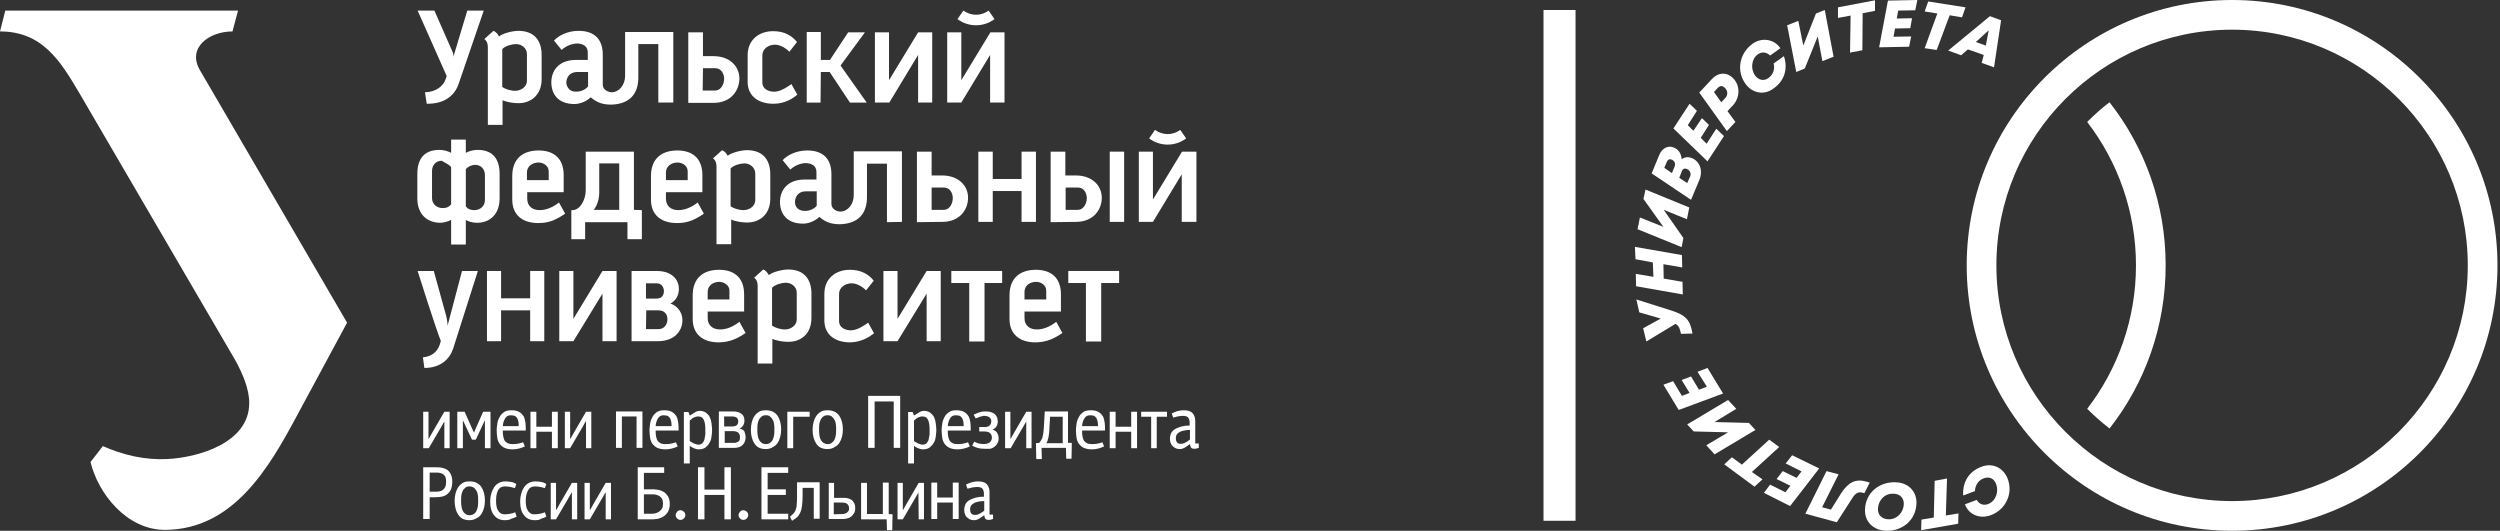 <svg width="471" height="100" viewBox="0 0 471 100" fill="none" xmlns="http://www.w3.org/2000/svg">
<rect x="0" y="0" width="471" height="100" fill="#333333" stroke="none"/>
<path d="M296.832 1.883H290.797V98.114H296.832V1.883Z" fill="white"/>
<path d="M378.226 90.14C379.334 92.964 377.894 96.009 375.07 97.061C373.022 97.836 370.862 96.95 370.198 95.013L372.412 94.182C372.911 95.013 373.686 95.289 374.572 94.957C376.011 94.403 376.621 92.632 376.067 91.192C375.679 90.14 374.738 89.697 373.686 90.14C372.689 90.528 372.136 91.413 372.08 92.521L369.866 93.351C369.699 90.749 371.028 88.811 373.188 87.981C375.347 87.095 377.396 88.091 378.226 90.14Z" fill="white"/>
<path d="M362.001 97.892L364.326 97.505L364.492 90.584L366.818 90.141L366.596 97.117L368.977 96.73L368.922 98.667L361.945 99.885L362.001 97.892Z" fill="white"/>
<path d="M353.805 95.843C353.75 97.006 354.525 97.781 355.743 97.836C357.404 97.891 358.622 96.507 358.677 95.012C358.733 93.85 357.958 93.019 356.739 93.019C355.078 92.908 353.86 94.293 353.805 95.843ZM361.058 94.901C360.947 98.002 358.401 100.106 355.3 99.996C352.864 99.885 351.258 98.224 351.369 95.954C351.479 92.853 354.026 90.749 357.127 90.86C359.563 90.915 361.169 92.631 361.058 94.901Z" fill="white"/>
<path d="M340.129 96.786L344.115 88.758L346.386 89.367L343.285 95.568L344.946 96.011L346.884 92.91C348.213 90.862 349.597 90.197 351.479 90.696L352.255 90.917L351.258 92.91L350.815 92.8C350.095 92.634 349.597 92.91 349.043 93.741L346.053 98.392L340.129 96.786Z" fill="white"/>
<path d="M336.366 92.742L337.307 91.524L334.705 90.251L335.868 88.755L338.47 90.029L339.411 88.811L336.421 87.316L337.64 85.766L342.734 88.257L337.252 95.344L332.324 92.853L333.487 91.302L336.366 92.742Z" fill="white"/>
<path d="M326.287 86.154L328.17 87.538L333.319 82.832L335.202 84.216L330.052 88.923L332.046 90.307L330.551 91.691L324.848 87.483L326.287 86.154Z" fill="white"/>
<path d="M317.871 79.955L325.567 75.359L327.118 77.02L323.02 79.512L329.499 79.678L330.717 81.007L323.02 85.603L321.47 83.886L325.567 81.45L319.089 81.284L317.871 79.955Z" fill="white"/>
<path d="M316.875 74.58L318.315 74.027L316.82 71.59L318.591 70.926L320.086 73.418L321.581 72.864L319.809 70.04L321.692 69.32L324.627 74.137L316.266 77.238L313.387 72.476L315.214 71.812L316.875 74.58Z" fill="white"/>
<path d="M308.293 56.418L314.937 58.522C317.484 59.352 318.259 60.183 318.702 62.066L318.868 62.841L316.709 62.896L316.543 62.287C316.377 61.623 316.155 61.29 315.657 61.014L310.176 64.336L309.566 61.844L312.889 60.017L308.847 58.854L308.293 56.418Z" fill="white"/>
<path d="M308.016 46.508L316.875 48.058L316.93 50.384L313.386 49.775L313.442 52.488L316.985 53.097L317.041 55.477L308.237 53.927L308.182 51.602L311.504 52.155L311.393 49.442L308.126 48.833L308.016 46.508Z" fill="white"/>
<path d="M310.011 35.711L318.26 39.088L317.818 41.303L313.443 39.531L317.153 44.847L316.821 46.563L308.516 43.186L308.959 40.971L313.388 42.743L309.623 37.483L310.011 35.711Z" fill="white"/>
<path d="M317.816 31.836C317.429 31.67 317.041 31.781 316.875 32.224L316.377 33.498L317.871 34.494L318.425 33.221C318.647 32.722 318.425 32.113 317.816 31.836ZM315.491 31.393C315.712 30.84 315.491 30.286 314.937 30.065C314.549 29.898 314.217 30.065 314.051 30.452L313.553 31.615L314.992 32.612L315.491 31.393ZM316.819 30.009C317.373 29.566 318.038 29.511 318.757 29.788C320.363 30.452 320.861 32.335 320.142 33.94L318.591 37.65L311.172 32.667L312.611 29.179C313.165 27.85 314.328 27.352 315.325 27.794C316.266 28.127 316.764 29.013 316.819 30.009Z" fill="white"/>
<path d="M317.983 23.589L319.035 24.641L320.64 22.26L321.969 23.533L320.419 25.97L321.526 27.077L323.353 24.253L324.793 25.637L321.692 30.399L315.27 24.198L318.315 19.547L319.699 20.876L317.983 23.589Z" fill="white"/>
<path d="M324.902 16.501C324.515 16.114 324.072 16.114 323.629 16.557L322.909 17.332L324.293 19.27L325.013 18.494C325.622 17.886 325.511 17 324.902 16.501ZM326.397 14.619C327.892 16.003 327.892 18.328 326.453 19.879L325.456 20.931L326.951 22.979L325.345 24.696L320.141 17.442L322.577 14.84C323.74 13.622 325.29 13.567 326.397 14.619Z" fill="white"/>
<path d="M328.837 15.782C327.065 13.291 327.73 10.024 330.166 8.252C331.938 6.979 334.263 7.366 335.426 9.083L333.488 10.467C332.823 9.802 331.938 9.692 331.162 10.245C329.944 11.131 329.778 13.014 330.664 14.232C331.329 15.118 332.325 15.339 333.211 14.675C334.042 14.066 334.429 13.014 334.152 11.962L336.09 10.578C336.921 13.069 336.09 15.284 334.208 16.613C332.381 18.052 330.11 17.554 328.837 15.782Z" fill="white"/>
<path d="M343.786 1.883L345.447 10.686L343.343 11.517L342.458 6.866L340.021 12.901L338.416 13.566L336.699 4.762L338.803 3.931L339.744 8.582L342.125 2.547L343.786 1.883Z" fill="white"/>
<path d="M353.25 2.048L350.924 2.491L350.869 9.467L348.544 9.91L348.654 2.934L346.273 3.377V1.384L353.25 0.055V2.048Z" fill="white"/>
<path d="M357.626 1.993L357.349 3.488L360.229 3.433L359.896 5.315L357.017 5.371L356.74 6.921L360.063 6.866L359.675 8.804L354.027 8.914L355.688 0.111L361.225 0L360.838 1.938L357.626 1.993Z" fill="white"/>
<path d="M369.641 3.267L367.316 2.88L364.879 9.413L362.609 9.081L364.99 2.547L362.609 2.16L363.274 0.277L370.306 1.385L369.641 3.267Z" fill="white"/>
<path d="M372.244 7.919L374.126 8.584L374.68 5.705L372.244 7.919ZM373.739 10.355L370.749 9.304L369.475 10.411L367.039 9.525L374.901 3.047L377.005 3.822L375.677 12.681L373.351 11.851L373.739 10.355Z" fill="white"/>
<path d="M420.525 5.592C396.052 5.592 376.12 25.525 376.12 49.998C376.12 74.471 396.052 94.404 420.525 94.404C444.998 94.404 464.931 74.471 464.931 49.998C464.931 25.525 444.998 5.592 420.525 5.592ZM420.525 99.996C392.952 99.996 370.527 77.572 370.527 49.998C370.527 22.424 392.952 0 420.525 0C448.099 0 470.523 22.424 470.523 49.998C470.523 77.572 448.099 99.996 420.525 99.996Z" fill="white"/>
<path d="M393.227 22.979C398.985 30.454 402.418 39.867 402.418 49.999C402.418 60.132 398.985 69.544 393.227 77.019C394.555 78.348 395.94 79.566 397.435 80.729C404.079 72.257 408.01 61.571 408.01 49.999C408.01 38.427 404.079 27.741 397.435 19.27C395.94 20.377 394.555 21.65 393.227 22.979Z" fill="white"/>
<path d="M0 5.923C7.973 5.923 11.351 11.46 14.894 17.44L44.24 67.715C45.624 70.206 47.008 73.252 46.953 76.076C46.842 83.495 37.263 86.208 31.505 86.485C27.297 86.706 23.144 85.71 19.379 84.049L17.054 87.038C18.438 92.852 23.808 99.884 31.173 99.829C44.018 99.718 50.718 88.035 55.867 78.456L65.39 60.794L37.706 13.287C35.159 9.024 39.367 5.923 43.797 5.923L44.849 1.992H0.997L0 5.923Z" fill="white"/>
<path d="M189.25 19.323V6.089H186.592L181.111 15.115V6.089H178.453V19.323H181.111L186.537 10.353V19.323H189.25ZM180.391 3.598C182.44 5.148 185.319 5.148 187.367 3.598L186.26 1.992C184.821 3.044 182.993 3.044 181.498 1.992L180.391 3.598Z" fill="white"/>
<path d="M102.043 14.948V10.353C102.043 7.474 100.493 5.812 97.669 5.812C96.617 5.812 94.734 6.255 94.014 6.864C93.793 6.477 93.516 6.034 92.963 5.812L91.246 7.363C91.91 7.806 91.91 8.636 91.91 9.024V23.53H94.679V18.88C95.51 19.267 96.838 19.433 97.447 19.433C99.994 19.544 102.043 17.883 102.043 14.948ZM99.275 15.225C99.275 16.388 98.112 17.108 97.06 17.108C96.174 17.108 95.177 16.776 94.624 16.388V9.467V9.245C95.233 8.636 96.451 8.304 97.226 8.304C98.278 8.304 99.275 9.079 99.275 10.187V15.225Z" fill="white"/>
<path d="M126.849 19.323V6.034H117.769V14.284C117.769 15.945 116.717 17.329 115.277 17.385C114.613 17.385 113.561 16.942 113.561 15.945V10.297C113.561 7.529 112.121 5.812 109.02 5.812C106.916 5.812 105.255 6.698 104.369 7.64L105.809 9.411C106.75 8.526 108.024 8.193 108.688 8.193C109.629 8.193 110.737 8.581 110.737 9.854V11.294H108.467C105.255 11.294 103.871 13.343 103.871 15.502C103.871 17.551 104.978 19.599 108.245 19.599C109.242 19.599 110.515 19.101 111.29 18.326C112.619 19.489 113.837 19.71 115.222 19.71C118.378 19.599 120.371 17.938 120.26 14.284V8.304H124.025V19.323H126.849ZM110.792 16.277C110.128 17.108 108.965 17.385 108.024 17.218C107.304 17.108 106.75 16.388 106.695 15.613C106.695 14.616 107.304 13.564 108.744 13.564H110.792V16.277Z" fill="white"/>
<path d="M163.283 19.324L158.356 12.347L162.951 6.091H159.795L156.362 11.295H154.646V6.035H151.988V19.324H154.591L154.646 13.565H156.307L160.127 19.324H163.283Z" fill="white"/>
<path d="M129.672 19.378V6.09H132.44V10.575H134.378C137.59 10.575 139.306 12.568 139.306 14.838C139.251 17.108 137.7 19.378 134.434 19.378H129.672ZM132.385 17.053H134.71C135.929 17.053 136.427 15.724 136.427 14.838C136.427 13.952 135.929 12.845 134.71 12.845H132.44L132.385 17.053Z" fill="white"/>
<path d="M150.213 17.831L149.105 15.838C147.555 16.945 146.614 17.277 145.839 17.277C144.731 17.277 143.624 16.723 143.624 15.561V10.411C143.624 9.249 144.731 8.418 146.005 8.418C146.835 8.418 147.887 8.916 148.718 9.747L150.157 7.92C149.216 6.757 147.832 5.871 145.673 5.871C142.959 5.871 140.855 7.532 140.855 10.411V15.395C140.855 18.218 143.015 19.547 145.728 19.547C147.943 19.547 149.438 18.495 150.213 17.831Z" fill="white"/>
<path d="M175.629 19.323V6.09H172.971L167.49 15.115V6.09H164.832V19.323H167.49H167.545L172.971 10.353V19.323H175.629Z" fill="white"/>
<path d="M91.138 1.992H88.037L85.656 9.91C85.601 10.076 85.545 10.187 85.545 10.353C85.49 10.519 85.49 10.63 85.49 10.74C85.49 10.851 85.49 10.906 85.49 10.906C85.49 10.906 85.49 10.851 85.49 10.74C85.49 10.63 85.435 10.519 85.435 10.353C85.379 10.187 85.379 10.021 85.324 9.91L81.836 1.992H78.68L84.161 14.339L83.829 15.225C83.386 16.222 82.168 17.329 80.064 17.385L80.396 19.544C83.497 19.599 85.545 18.215 86.376 15.89L91.138 1.992Z" fill="white"/>
<path d="M225.407 41.803V28.57H222.694L217.212 37.595V28.57H214.555V41.803H217.212L222.639 32.833V41.803H225.407ZM216.493 26.078C218.541 27.629 221.42 27.629 223.469 26.078L222.362 24.473C220.922 25.525 219.095 25.525 217.6 24.473L216.493 26.078Z" fill="white"/>
<path d="M211.787 28.57H209.074V41.803H211.787V28.57Z" fill="white"/>
<path d="M197.941 41.859V28.57H200.71V33.055H202.648C205.859 33.055 207.576 35.048 207.576 37.263C207.576 39.533 205.97 41.803 202.703 41.803L197.941 41.859ZM200.71 39.533H203.035C204.253 39.533 204.752 38.205 204.752 37.319C204.752 36.433 204.253 35.325 203.035 35.325H200.765V39.533H200.71Z" fill="white"/>
<path d="M94.128 37.374V32.779C94.128 29.9 92.799 28.239 89.976 28.239C89.2 28.239 88.37 28.46 87.761 28.792V26.301H84.992V28.792C84.383 28.46 83.553 28.239 82.778 28.239C79.954 28.239 78.625 29.9 78.625 32.779V37.374C78.625 40.364 80.452 41.97 82.999 41.97C83.663 41.97 84.66 41.638 84.992 41.416V46.067H87.761V41.416C88.038 41.693 89.09 41.97 89.754 41.97C92.301 42.026 94.128 40.364 94.128 37.374ZM84.992 31.505V38.482C84.716 38.87 84.273 39.202 83.387 39.202C82.335 39.202 81.393 38.482 81.393 37.319V32.225C81.393 31.062 82.169 30.287 83.221 30.287C83.996 30.73 84.771 31.118 84.992 31.505ZM91.36 37.707C91.36 38.87 90.418 39.589 89.367 39.589C88.481 39.589 88.038 39.257 87.761 38.87V31.893C87.982 31.505 88.813 31.062 89.533 31.062C90.585 31.062 91.36 31.838 91.36 33V37.707Z" fill="white"/>
<path d="M106.474 40.252L105.311 38.148C103.983 39.2 102.709 39.587 101.657 39.587C100.328 39.587 99.332 38.868 99.332 37.428V36.21H106.197V32.999C106.197 29.621 104.093 28.348 101.491 28.348C98.556 28.348 96.508 29.843 96.508 33.165V37.594C96.508 40.529 98.446 42.024 101.436 42.024C103.595 42.024 104.924 41.304 106.474 40.252ZM103.374 32.279V33.94H99.276V32.5C99.276 31.338 100.273 30.618 101.491 30.618C102.211 30.618 103.374 31.116 103.374 32.279Z" fill="white"/>
<path d="M119.43 39.533V28.57H110.35V35.879C110.35 37.54 109.353 39.533 107.914 39.589H107.637V45.07H110.239V41.859H118.212V45.07H120.925V39.589L119.43 39.533ZM111.845 39.533C112.509 38.813 112.952 37.374 112.897 35.934V30.785H116.662V39.533H111.845Z" fill="white"/>
<path d="M195.173 41.803V28.57H192.46V33.72H187.033V28.57H184.32V41.803H187.033V35.99H192.46V41.803H195.173Z" fill="white"/>
<path d="M145.121 37.429V32.833C145.121 29.954 143.571 28.293 140.747 28.293C139.695 28.293 137.812 28.736 137.093 29.345C136.871 28.957 136.594 28.514 136.041 28.293L134.324 29.843C134.989 30.286 134.989 31.117 134.989 31.504V46.011H137.757V41.36C138.588 41.748 139.916 41.914 140.526 41.914C143.072 42.024 145.121 40.419 145.121 37.429ZM142.297 37.706C142.297 38.868 141.135 39.588 140.083 39.588C139.197 39.588 138.2 39.256 137.646 38.868V31.947V31.726C138.255 31.117 139.474 30.785 140.249 30.785C141.301 30.785 142.297 31.56 142.297 32.722V37.706Z" fill="white"/>
<path d="M169.927 41.802V28.514H160.847V36.764C160.847 38.425 159.795 39.809 158.355 39.864C157.691 39.864 156.639 39.421 156.639 38.425V32.833C156.639 30.064 155.199 28.348 152.099 28.348C149.995 28.348 148.333 29.234 147.448 30.175L148.887 31.947C149.828 31.061 151.102 30.729 151.766 30.729C152.708 30.729 153.815 31.116 153.815 32.39V33.829H151.545C148.333 33.829 146.949 35.878 146.949 38.037C146.949 40.086 148.057 42.135 151.323 42.135C152.32 42.135 153.593 41.636 154.369 40.861C155.697 42.024 156.916 42.245 158.3 42.245C161.456 42.135 163.449 40.473 163.338 36.819V30.839H167.103V41.858L169.927 41.802ZM153.87 38.757C152.874 40.086 149.828 40.252 149.773 38.093C149.773 37.096 150.382 36.044 151.822 36.044H153.87V38.757Z" fill="white"/>
<path d="M172.75 41.859V28.57H175.518V33.055H177.456C180.668 33.055 182.384 35.048 182.384 37.263C182.384 39.533 180.778 41.803 177.512 41.803L172.75 41.859ZM175.463 39.533H177.789C179.007 39.533 179.505 38.205 179.505 37.319C179.505 36.433 179.007 35.325 177.789 35.325H175.518V39.533H175.463Z" fill="white"/>
<path d="M132.607 40.252L131.444 38.148C130.115 39.2 128.842 39.587 127.79 39.587C126.461 39.587 125.464 38.868 125.464 37.428V36.21H132.33V32.999C132.33 29.621 130.226 28.348 127.624 28.348C124.689 28.348 122.641 29.843 122.641 33.165V37.594C122.641 40.529 124.579 42.024 127.568 42.024C129.728 42.024 131.057 41.304 132.607 40.252ZM129.562 32.279V33.94H125.464V32.5C125.464 31.338 126.461 30.618 127.679 30.618C128.399 30.618 129.562 31.116 129.562 32.279Z" fill="white"/>
<path d="M90.03 51.051H87.04L84.327 61.349C84.327 61.349 84.327 60.574 84.05 59.467L81.725 51.051H78.68C78.68 51.051 82.223 62.291 83.054 64.228C82.666 65.945 81.725 67.108 79.676 67.329L79.953 69.322C82.998 69.322 84.715 67.661 85.379 65.668L90.03 51.051Z" fill="white"/>
<path d="M102.543 64.284V51.051H99.885V56.2H94.404V51.051H91.746V64.284H94.404V58.47H99.885V64.284H102.543Z" fill="white"/>
<path d="M116.164 64.284V51.051H113.506L108.025 60.076V51.051H105.367V64.284H108.025L113.506 55.314V64.284H116.164Z" fill="white"/>
<path d="M118.988 64.284V51.051H123.695C126.961 51.051 127.958 53.044 127.903 54.539C127.847 56.034 127.017 56.809 126.297 57.197C127.127 57.418 128.567 58.415 128.567 60.353C128.567 62.291 127.127 64.284 123.916 64.284H118.988ZM121.701 53.376V56.255H123.695C124.802 56.255 125.079 55.48 125.079 54.816C125.079 54.151 124.636 53.376 123.75 53.376H121.701ZM121.701 62.014H124.027C125.245 62.014 125.743 61.017 125.743 60.131C125.743 59.245 125.245 58.47 124.027 58.47H121.757L121.701 62.014Z" fill="white"/>
<path d="M179.227 51.051V53.321H182.604V64.339H182.77H185.262H185.483V53.321H188.805V51.051H179.227Z" fill="white"/>
<path d="M201.266 51.051V53.321H204.588V64.339H204.754H207.301H207.467V53.321H210.844V51.051H201.266Z" fill="white"/>
<path d="M177.234 64.284V51.051H174.577L169.095 60.076V51.051H166.438V64.284H169.095L174.577 55.314V64.284H177.234Z" fill="white"/>
<path d="M152.875 59.909V55.314C152.875 52.434 151.325 50.773 148.501 50.773C147.449 50.773 145.566 51.216 144.847 51.825C144.625 51.438 144.348 50.995 143.795 50.773L142.078 52.324C142.743 52.767 142.743 53.597 142.743 53.985V68.491H145.511V63.84C146.342 64.228 147.67 64.394 148.279 64.394C150.882 64.505 152.875 62.899 152.875 59.909ZM150.107 60.186C150.107 61.349 148.944 62.069 147.892 62.069C147.006 62.069 146.009 61.736 145.456 61.349V54.428V54.206C146.065 53.597 147.283 53.265 148.058 53.265C149.11 53.265 150.107 54.04 150.107 55.148V60.186Z" fill="white"/>
<path d="M164.666 62.788L163.559 60.794C162.008 61.902 161.067 62.234 160.292 62.234C159.184 62.234 158.077 61.68 158.077 60.518V55.368C158.077 54.206 159.184 53.375 160.458 53.375C161.288 53.375 162.34 53.873 163.171 54.704L164.611 52.877C163.669 51.714 162.285 50.828 160.126 50.828C157.413 50.828 155.309 52.489 155.309 55.368V60.352C155.309 63.175 157.468 64.504 160.181 64.504C162.396 64.449 163.891 63.397 164.666 62.788Z" fill="white"/>
<path d="M200.158 62.732L198.995 60.628C197.666 61.68 196.393 62.068 195.341 62.068C194.012 62.068 193.015 61.348 193.015 59.909V58.691H199.881V55.479C199.881 52.102 197.777 50.828 195.175 50.828C192.24 50.828 190.191 52.323 190.191 55.645V60.075C190.191 63.009 192.129 64.504 195.119 64.504C197.279 64.449 198.607 63.784 200.158 62.732ZM197.112 54.759V56.42H193.015V54.981C193.015 53.818 194.012 53.098 195.23 53.098C195.95 53.098 197.112 53.597 197.112 54.759Z" fill="white"/>
<path d="M140.47 62.732L139.308 60.628C137.979 61.68 136.705 62.068 135.653 62.068C134.324 62.068 133.328 61.348 133.328 59.909V58.691H140.193V55.479C140.193 52.102 138.089 50.828 135.487 50.828C132.553 50.828 130.504 52.323 130.504 55.645V60.075C130.504 63.009 132.442 64.504 135.432 64.504C137.591 64.449 138.92 63.784 140.47 62.732ZM137.425 54.759V56.42H133.328V54.981C133.328 53.818 134.324 53.098 135.542 53.098C136.207 53.098 137.425 53.597 137.425 54.759Z" fill="white"/>
<path d="M83.717 79.399L83.053 80.562L80.782 84.438H79.731V77.572H80.727V82.611L80.782 82.666L81.502 81.392L83.717 77.572H84.714V84.438H83.717V79.399ZM87.15 84.438H86.153V77.572H87.537L89.032 80.949L89.309 81.503L89.531 80.949L91.026 77.572H92.41V84.438H91.358V79.178L91.247 79.399L89.641 82.832H88.922L87.316 79.399L87.205 79.178V84.438H87.15ZM94.735 81.226C94.735 81.503 94.735 81.78 94.791 82.112C94.846 82.389 94.901 82.666 95.012 82.887C95.123 83.109 95.344 83.33 95.566 83.441C95.787 83.607 96.12 83.662 96.562 83.662C96.839 83.662 97.172 83.662 97.504 83.607C97.836 83.552 98.168 83.441 98.556 83.33L98.888 84.105C98.556 84.272 98.224 84.382 97.836 84.493C97.448 84.604 97.005 84.659 96.562 84.659C95.954 84.659 95.455 84.548 95.068 84.382C94.68 84.216 94.403 83.939 94.126 83.607C93.905 83.275 93.739 82.887 93.683 82.444C93.628 82.001 93.573 81.558 93.573 81.005C93.573 80.673 93.628 80.34 93.683 79.897C93.739 79.454 93.85 79.067 94.071 78.679C94.237 78.292 94.514 77.96 94.901 77.683C95.234 77.406 95.732 77.295 96.341 77.295C97.005 77.295 97.504 77.406 97.836 77.627C98.224 77.849 98.445 78.126 98.667 78.458C98.833 78.79 98.943 79.233 98.999 79.676C99.054 80.174 99.054 80.617 99.054 81.115H94.735V81.226ZM96.23 78.236C95.954 78.236 95.732 78.292 95.566 78.403C95.4 78.513 95.234 78.679 95.123 78.901C95.012 79.122 94.901 79.344 94.846 79.565C94.791 79.787 94.735 80.064 94.735 80.285H97.725C97.725 80.008 97.725 79.731 97.67 79.454C97.615 79.233 97.559 79.011 97.448 78.79C97.338 78.624 97.172 78.458 97.005 78.347C96.784 78.292 96.507 78.236 96.23 78.236ZM103.982 81.337H101.047V84.438H99.94V77.572H101.047V80.396H103.982V77.572H105.089V84.438H103.982V81.337ZM110.349 79.399L109.685 80.562L107.415 84.438H106.418V77.572H107.415V82.611L107.47 82.666L108.19 81.392L110.405 77.572H111.401V84.438H110.405V79.399H110.349ZM119.928 78.458H117.16V84.382H116.052V77.517H121.036V84.382H119.928V78.458ZM123.527 81.226C123.527 81.503 123.527 81.78 123.582 82.112C123.638 82.389 123.693 82.666 123.804 82.887C123.915 83.109 124.136 83.33 124.358 83.441C124.579 83.607 124.911 83.662 125.354 83.662C125.631 83.662 125.963 83.662 126.296 83.607C126.628 83.552 126.96 83.441 127.348 83.33L127.68 84.105C127.348 84.272 127.015 84.382 126.628 84.493C126.24 84.604 125.797 84.659 125.354 84.659C124.745 84.659 124.247 84.548 123.859 84.382C123.472 84.216 123.195 83.939 122.918 83.607C122.697 83.275 122.53 82.887 122.475 82.444C122.42 82.001 122.364 81.558 122.364 81.005C122.364 80.673 122.42 80.34 122.475 79.897C122.53 79.454 122.641 79.067 122.863 78.679C123.029 78.292 123.306 77.96 123.693 77.683C124.025 77.406 124.524 77.295 125.133 77.295C125.797 77.295 126.296 77.406 126.628 77.627C127.015 77.849 127.237 78.126 127.458 78.458C127.624 78.79 127.735 79.233 127.79 79.676C127.846 80.174 127.846 80.617 127.846 81.115H123.527V81.226ZM125.022 78.236C124.745 78.236 124.524 78.292 124.358 78.403C124.192 78.513 124.025 78.679 123.915 78.901C123.804 79.122 123.693 79.344 123.638 79.565C123.582 79.787 123.527 80.064 123.527 80.285H126.517C126.517 80.008 126.517 79.731 126.462 79.454C126.406 79.233 126.351 79.011 126.24 78.79C126.129 78.624 125.963 78.458 125.797 78.347C125.52 78.292 125.299 78.236 125.022 78.236ZM129.673 77.572L129.95 78.292L130.67 77.849C131.113 77.517 131.5 77.406 131.832 77.406C132.275 77.406 132.663 77.517 132.995 77.738C133.272 77.96 133.549 78.236 133.715 78.569C133.881 78.901 133.992 79.288 134.047 79.731C134.103 80.174 134.158 80.617 134.158 81.06C134.158 81.448 134.103 81.835 134.047 82.278C133.992 82.721 133.881 83.109 133.66 83.441C133.493 83.773 133.217 84.05 132.884 84.327C132.552 84.548 132.165 84.659 131.611 84.659C131.389 84.659 131.113 84.604 130.836 84.493C130.559 84.382 130.227 84.216 129.95 83.995V87.317H128.842V77.627H129.673V77.572ZM129.95 83.109C130.171 83.275 130.448 83.386 130.725 83.552C131.002 83.662 131.334 83.773 131.611 83.773C131.888 83.773 132.165 83.662 132.331 83.496C132.497 83.275 132.663 83.053 132.718 82.777C132.774 82.5 132.829 82.223 132.884 81.891C132.884 81.558 132.884 81.337 132.884 81.115C132.884 80.673 132.884 80.285 132.829 79.953C132.774 79.621 132.718 79.344 132.608 79.122C132.497 78.901 132.386 78.735 132.22 78.624C132.054 78.513 131.832 78.458 131.556 78.458C131.389 78.458 131.279 78.458 131.113 78.513C130.946 78.569 130.836 78.624 130.67 78.679C130.504 78.735 130.393 78.845 130.282 78.956C130.171 79.067 130.061 79.122 129.95 79.233V83.109ZM140.47 82.389C140.47 82.943 140.304 83.441 139.916 83.829C139.529 84.216 138.975 84.382 138.311 84.382H135.431V77.517H138.2C138.809 77.517 139.307 77.683 139.695 77.96C140.082 78.236 140.248 78.679 140.248 79.233C140.248 79.565 140.193 79.842 140.027 80.119C139.861 80.396 139.639 80.617 139.307 80.728C139.75 80.839 140.082 81.005 140.248 81.282C140.359 81.614 140.47 82.001 140.47 82.389ZM139.418 82.389C139.418 82.001 139.307 81.725 139.086 81.503C138.864 81.337 138.532 81.226 138.144 81.226H136.539V83.441H138.255C138.421 83.441 138.532 83.441 138.698 83.386C138.864 83.33 138.975 83.275 139.086 83.219C139.196 83.109 139.307 82.998 139.363 82.887C139.363 82.777 139.418 82.611 139.418 82.389ZM139.086 79.344C139.086 79.178 139.03 79.011 138.975 78.901C138.92 78.79 138.809 78.679 138.698 78.624C138.587 78.569 138.477 78.513 138.366 78.513C138.255 78.513 138.144 78.458 138.089 78.458H136.428V80.34H137.978C138.753 80.34 139.086 80.008 139.086 79.344ZM144.235 84.604C143.737 84.604 143.294 84.493 142.962 84.327C142.629 84.161 142.352 83.884 142.131 83.552C141.909 83.219 141.743 82.832 141.633 82.389C141.522 81.946 141.467 81.503 141.467 80.949C141.467 80.451 141.522 80.008 141.633 79.565C141.743 79.122 141.909 78.735 142.131 78.403C142.352 78.07 142.629 77.793 143.017 77.572C143.349 77.35 143.792 77.295 144.346 77.295C144.844 77.295 145.287 77.406 145.619 77.572C145.951 77.738 146.284 78.015 146.505 78.347C146.727 78.679 146.893 79.067 147.003 79.51C147.114 79.953 147.17 80.396 147.17 80.894C147.17 81.392 147.114 81.835 147.003 82.278C146.893 82.721 146.727 83.109 146.505 83.441C146.284 83.773 146.007 84.05 145.619 84.216C145.232 84.493 144.789 84.604 144.235 84.604ZM144.29 78.236C143.958 78.236 143.681 78.292 143.515 78.458C143.349 78.624 143.128 78.79 143.017 79.011C142.906 79.233 142.795 79.51 142.74 79.842C142.685 80.174 142.685 80.507 142.685 80.839C142.685 81.226 142.685 81.614 142.74 81.946C142.795 82.278 142.851 82.611 143.017 82.832C143.128 83.109 143.294 83.275 143.515 83.441C143.737 83.607 143.958 83.662 144.29 83.662C144.623 83.662 144.844 83.607 145.066 83.441C145.287 83.275 145.453 83.109 145.564 82.887C145.675 82.666 145.785 82.334 145.841 82.001C145.896 81.669 145.896 81.282 145.896 80.894C145.896 80.562 145.896 80.23 145.841 79.897C145.785 79.565 145.73 79.288 145.564 79.067C145.453 78.845 145.287 78.624 145.066 78.458C144.844 78.292 144.623 78.236 144.29 78.236ZM149.44 84.438H148.332V77.572H152.54V78.513H149.44V84.438ZM155.862 84.604C155.364 84.604 154.921 84.493 154.589 84.327C154.257 84.161 153.98 83.884 153.758 83.552C153.537 83.219 153.371 82.832 153.26 82.389C153.149 81.946 153.094 81.503 153.094 80.949C153.094 80.451 153.149 80.008 153.26 79.565C153.371 79.122 153.537 78.735 153.758 78.403C153.98 78.07 154.257 77.793 154.644 77.572C154.976 77.35 155.419 77.295 155.973 77.295C156.471 77.295 156.914 77.406 157.247 77.572C157.579 77.738 157.911 78.015 158.133 78.347C158.354 78.679 158.52 79.067 158.631 79.51C158.742 79.953 158.797 80.396 158.797 80.894C158.797 81.392 158.742 81.835 158.631 82.278C158.52 82.721 158.354 83.109 158.133 83.441C157.911 83.773 157.634 84.05 157.247 84.216C156.859 84.493 156.416 84.604 155.862 84.604ZM155.918 78.236C155.586 78.236 155.309 78.292 155.143 78.458C154.921 78.569 154.755 78.79 154.644 79.011C154.534 79.233 154.423 79.51 154.367 79.842C154.312 80.174 154.312 80.507 154.312 80.839C154.312 81.226 154.312 81.614 154.367 81.946C154.423 82.278 154.478 82.611 154.644 82.832C154.755 83.109 154.921 83.275 155.143 83.441C155.364 83.552 155.586 83.662 155.918 83.662C156.25 83.662 156.471 83.607 156.693 83.441C156.914 83.275 157.081 83.109 157.191 82.887C157.302 82.666 157.413 82.334 157.468 82.001C157.523 81.669 157.523 81.282 157.523 80.894C157.523 80.562 157.523 80.23 157.468 79.897C157.413 79.565 157.357 79.288 157.191 79.067C157.081 78.845 156.914 78.624 156.693 78.458C156.471 78.292 156.25 78.236 155.918 78.236ZM168.376 75.634H164.777V84.382H163.559V74.582H169.594V84.382H168.376V75.634ZM171.919 77.572L172.196 78.292L172.916 77.849C173.359 77.517 173.746 77.406 174.079 77.406C174.522 77.406 174.909 77.517 175.241 77.738C175.518 77.96 175.795 78.236 175.961 78.569C176.127 78.901 176.238 79.288 176.293 79.731C176.349 80.174 176.404 80.617 176.404 81.06C176.404 81.448 176.349 81.835 176.293 82.278C176.238 82.721 176.127 83.109 175.906 83.441C175.74 83.773 175.463 84.05 175.131 84.327C174.798 84.548 174.411 84.659 173.857 84.659C173.636 84.659 173.359 84.604 173.082 84.493C172.75 84.382 172.473 84.216 172.196 83.995V87.317H171.089V77.627H171.919V77.572ZM172.196 83.109C172.418 83.275 172.694 83.386 172.971 83.552C173.248 83.662 173.58 83.773 173.857 83.773C174.189 83.773 174.411 83.662 174.577 83.496C174.743 83.275 174.909 83.053 174.965 82.777C175.02 82.5 175.075 82.223 175.131 81.891C175.131 81.558 175.131 81.337 175.131 81.115C175.131 80.673 175.131 80.285 175.075 79.953C175.02 79.621 174.965 79.344 174.854 79.122C174.743 78.901 174.632 78.735 174.466 78.624C174.3 78.513 174.079 78.458 173.802 78.458C173.636 78.458 173.525 78.458 173.359 78.513C173.193 78.569 173.082 78.624 172.916 78.679C172.805 78.735 172.639 78.845 172.528 78.956C172.418 79.067 172.307 79.122 172.196 79.233V83.109ZM178.564 81.226C178.564 81.503 178.564 81.78 178.619 82.112C178.674 82.389 178.73 82.666 178.84 82.887C178.951 83.109 179.173 83.33 179.394 83.441C179.616 83.607 179.948 83.662 180.391 83.662C180.668 83.662 181 83.662 181.332 83.607C181.664 83.552 181.996 83.441 182.384 83.33L182.716 84.105C182.384 84.272 182.052 84.382 181.664 84.493C181.277 84.604 180.834 84.659 180.391 84.659C179.782 84.659 179.283 84.548 178.896 84.382C178.508 84.216 178.231 83.939 177.954 83.607C177.733 83.275 177.567 82.887 177.512 82.444C177.456 82.001 177.401 81.558 177.401 81.005C177.401 80.673 177.456 80.34 177.512 79.897C177.567 79.454 177.678 79.067 177.899 78.679C178.065 78.292 178.342 77.96 178.73 77.683C179.062 77.406 179.56 77.295 180.169 77.295C180.834 77.295 181.332 77.406 181.664 77.627C182.052 77.849 182.273 78.126 182.495 78.458C182.661 78.79 182.772 79.233 182.827 79.676C182.882 80.174 182.882 80.617 182.882 81.115H178.564V81.226ZM180.059 78.236C179.782 78.236 179.56 78.292 179.394 78.403C179.228 78.513 179.062 78.679 178.951 78.901C178.84 79.122 178.73 79.344 178.674 79.565C178.619 79.787 178.564 80.064 178.564 80.285H181.553C181.553 80.008 181.553 79.731 181.498 79.454C181.443 79.233 181.387 79.011 181.277 78.79C181.166 78.624 181 78.458 180.834 78.347C180.557 78.292 180.335 78.236 180.059 78.236ZM185.429 84.548C184.931 84.548 184.488 84.493 184.156 84.382C183.768 84.272 183.436 84.105 183.159 83.939L183.547 83.219C183.768 83.33 184.1 83.441 184.377 83.552C184.709 83.607 184.986 83.662 185.319 83.662C185.761 83.662 186.149 83.552 186.426 83.386C186.703 83.164 186.869 82.887 186.869 82.444C186.869 82.334 186.869 82.223 186.813 82.057C186.758 81.946 186.703 81.78 186.592 81.669C186.481 81.558 186.371 81.448 186.149 81.392C185.983 81.337 185.706 81.282 185.429 81.282H184.488V80.451H185.54C186.315 80.451 186.758 80.064 186.758 79.344C186.758 79.233 186.758 79.122 186.703 79.011C186.647 78.901 186.592 78.79 186.481 78.679C186.371 78.569 186.26 78.513 186.094 78.458C185.928 78.403 185.706 78.347 185.429 78.347C185.319 78.347 185.208 78.347 185.097 78.403C184.986 78.403 184.82 78.458 184.654 78.513C184.488 78.569 184.377 78.624 184.211 78.679C184.045 78.735 183.934 78.79 183.824 78.845L183.436 78.126C183.879 77.904 184.322 77.738 184.709 77.627C185.097 77.517 185.429 77.517 185.817 77.517C186.204 77.517 186.537 77.572 186.813 77.683C187.09 77.793 187.312 77.904 187.478 78.07C187.644 78.236 187.755 78.458 187.865 78.679C187.921 78.901 187.976 79.178 187.976 79.399C187.976 79.787 187.865 80.119 187.699 80.396C187.533 80.617 187.256 80.839 186.98 80.949C187.423 81.06 187.699 81.282 187.865 81.558C188.032 81.835 188.142 82.168 188.142 82.555C188.142 82.943 188.087 83.219 187.921 83.496C187.81 83.773 187.589 83.995 187.367 84.161C187.146 84.327 186.869 84.493 186.537 84.548C186.149 84.548 185.817 84.548 185.429 84.548ZM193.347 79.399L192.683 80.562L190.412 84.438H189.36V77.572H190.357V82.611L190.412 82.666L191.132 81.392L193.347 77.572H194.344V84.438H193.347V79.399ZM197.832 78.513L197.721 80.451C197.721 80.839 197.666 81.171 197.666 81.448C197.61 81.725 197.61 82.001 197.555 82.278C197.5 82.5 197.444 82.721 197.389 82.943C197.334 83.164 197.223 83.33 197.112 83.496H200.213V78.513H197.832ZM196.282 86.486H195.23L195.174 83.496L195.783 83.441C195.894 83.33 196.005 83.164 196.115 82.998C196.226 82.832 196.282 82.666 196.392 82.444C196.448 82.223 196.503 81.946 196.558 81.614C196.614 81.282 196.614 80.894 196.669 80.451L196.835 77.517H201.209V83.441H201.929L201.874 86.431H200.877L200.822 84.382H196.226L196.282 86.486ZM203.867 81.226C203.867 81.503 203.867 81.78 203.922 82.112C203.978 82.389 204.033 82.666 204.144 82.887C204.255 83.109 204.476 83.33 204.698 83.441C204.919 83.607 205.251 83.662 205.694 83.662C205.971 83.662 206.303 83.662 206.635 83.607C206.968 83.552 207.3 83.441 207.687 83.33L208.02 84.105C207.687 84.272 207.355 84.382 206.968 84.493C206.58 84.604 206.137 84.659 205.694 84.659C205.085 84.659 204.587 84.548 204.199 84.382C203.812 84.216 203.535 83.939 203.258 83.607C203.037 83.275 202.87 82.887 202.815 82.444C202.76 82.001 202.704 81.558 202.704 81.005C202.704 80.673 202.76 80.34 202.815 79.897C202.87 79.454 202.981 79.067 203.203 78.679C203.369 78.292 203.646 77.96 204.033 77.683C204.365 77.406 204.864 77.295 205.473 77.295C206.137 77.295 206.635 77.406 206.968 77.627C207.355 77.849 207.577 78.126 207.798 78.458C207.964 78.79 208.075 79.233 208.13 79.676C208.186 80.174 208.186 80.617 208.186 81.115H203.867V81.226ZM205.362 78.236C205.085 78.236 204.864 78.292 204.698 78.403C204.531 78.513 204.365 78.679 204.255 78.901C204.144 79.122 204.033 79.344 203.978 79.565C203.922 79.787 203.867 80.064 203.867 80.285H206.857C206.857 80.008 206.857 79.731 206.802 79.454C206.746 79.233 206.691 79.011 206.58 78.79C206.469 78.624 206.303 78.458 206.137 78.347C205.916 78.292 205.639 78.236 205.362 78.236ZM213.114 81.337H210.179V84.438H209.072V77.572H210.179V80.396H213.114V77.572H214.221V84.438H213.114V81.337ZM217.986 84.438H216.879V78.513H214.996V77.572H219.869V78.513H217.931V84.438H217.986ZM225.959 84.327C225.793 84.382 225.627 84.438 225.461 84.493C225.295 84.548 225.129 84.548 224.962 84.548C224.741 84.548 224.63 84.493 224.52 84.438C224.409 84.382 224.298 84.216 224.243 83.939L224.187 83.662L223.468 84.161C223.246 84.327 223.025 84.438 222.858 84.493C222.692 84.548 222.526 84.604 222.416 84.604C221.973 84.604 221.64 84.548 221.364 84.382C221.087 84.216 220.921 84.05 220.754 83.884C220.644 83.662 220.533 83.441 220.478 83.219C220.422 82.998 220.422 82.777 220.422 82.611C220.422 82.168 220.533 81.835 220.699 81.503C220.865 81.226 221.142 80.949 221.474 80.783C221.806 80.617 222.194 80.451 222.637 80.34C223.08 80.23 223.578 80.174 224.132 80.174V79.621C224.132 79.233 224.021 78.901 223.855 78.679C223.689 78.458 223.357 78.347 222.858 78.347C222.526 78.347 222.194 78.403 221.862 78.458C221.585 78.513 221.308 78.624 221.031 78.679L220.754 77.904C221.087 77.738 221.419 77.572 221.806 77.461C222.194 77.35 222.582 77.295 222.969 77.295C223.8 77.295 224.353 77.461 224.686 77.849C225.018 78.236 225.184 78.679 225.184 79.288V83.552H225.848V84.327H225.959ZM224.187 81.005C223.966 81.005 223.689 81.005 223.357 81.06C223.025 81.115 222.748 81.171 222.471 81.282C222.194 81.392 221.973 81.558 221.806 81.725C221.64 81.946 221.53 82.168 221.53 82.5C221.53 82.887 221.585 83.164 221.751 83.33C221.862 83.552 222.139 83.607 222.526 83.607C222.637 83.607 222.803 83.607 222.914 83.552C223.08 83.496 223.246 83.441 223.412 83.33C223.578 83.219 223.744 83.164 223.855 83.053C223.966 82.943 224.132 82.887 224.187 82.777V81.005ZM80.949 93.684V97.781H79.731V88.037H82.167C82.444 88.037 82.776 88.037 83.108 88.092C83.44 88.147 83.772 88.258 84.105 88.424C84.437 88.59 84.658 88.867 84.88 89.255C85.101 89.642 85.212 90.141 85.212 90.75C85.212 91.359 85.101 91.857 84.935 92.245C84.769 92.632 84.492 92.909 84.215 93.13C83.939 93.352 83.551 93.518 83.219 93.573C82.831 93.629 82.444 93.684 82.111 93.684H80.949ZM80.949 89.033V92.632H82.001C82.277 92.632 82.499 92.632 82.776 92.577C82.997 92.522 83.219 92.466 83.44 92.3C83.606 92.189 83.772 91.968 83.883 91.746C83.994 91.525 84.049 91.137 84.049 90.75C84.049 90.362 83.994 90.03 83.883 89.808C83.772 89.587 83.606 89.421 83.44 89.31C83.274 89.199 83.053 89.144 82.831 89.089C82.61 89.033 82.388 89.033 82.222 89.033H80.949ZM88.423 98.003C87.925 98.003 87.482 97.892 87.15 97.726C86.818 97.56 86.541 97.283 86.319 96.951C86.098 96.619 85.932 96.231 85.821 95.788C85.71 95.345 85.655 94.902 85.655 94.349C85.655 93.85 85.71 93.407 85.821 92.964C85.932 92.522 86.098 92.134 86.319 91.802C86.541 91.469 86.818 91.193 87.205 90.971C87.537 90.75 87.98 90.694 88.534 90.694C89.032 90.694 89.475 90.805 89.808 90.971C90.14 91.137 90.472 91.414 90.694 91.746C90.915 92.079 91.081 92.466 91.192 92.909C91.302 93.352 91.358 93.795 91.358 94.293C91.358 94.792 91.302 95.235 91.192 95.677C91.081 96.12 90.915 96.508 90.694 96.84C90.472 97.172 90.195 97.449 89.808 97.615C89.365 97.892 88.922 98.003 88.423 98.003ZM88.479 91.636C88.147 91.636 87.87 91.691 87.704 91.857C87.537 92.023 87.316 92.189 87.205 92.411C87.094 92.632 86.984 92.909 86.928 93.241C86.873 93.573 86.873 93.906 86.873 94.238C86.873 94.626 86.873 95.013 86.928 95.345C86.984 95.677 87.039 96.01 87.205 96.231C87.316 96.508 87.482 96.674 87.704 96.84C87.925 97.006 88.147 97.062 88.479 97.062C88.811 97.062 89.032 97.006 89.254 96.84C89.475 96.73 89.641 96.508 89.752 96.287C89.863 96.065 89.974 95.733 90.029 95.401C90.084 95.068 90.084 94.681 90.084 94.293C90.084 93.961 90.084 93.629 90.029 93.297C89.974 92.964 89.918 92.688 89.752 92.466C89.641 92.245 89.475 92.023 89.254 91.857C89.032 91.746 88.756 91.636 88.479 91.636ZM95.068 98.003C94.237 98.003 93.517 97.671 93.074 97.062C92.576 96.453 92.355 95.622 92.355 94.57C92.355 93.961 92.41 93.463 92.576 92.964C92.687 92.466 92.908 92.079 93.13 91.746C93.351 91.414 93.683 91.137 94.016 90.971C94.348 90.805 94.791 90.694 95.178 90.694C95.621 90.694 96.009 90.75 96.341 90.805C96.729 90.86 97.005 91.026 97.282 91.193L97.005 91.968C96.784 91.912 96.507 91.802 96.175 91.746C95.843 91.691 95.51 91.636 95.178 91.636C94.569 91.636 94.126 91.857 93.85 92.355C93.573 92.854 93.462 93.463 93.462 94.293C93.462 94.626 93.462 94.958 93.517 95.234C93.573 95.567 93.628 95.844 93.794 96.065C93.905 96.342 94.071 96.508 94.292 96.674C94.514 96.84 94.791 96.896 95.123 96.896C95.51 96.896 95.843 96.84 96.175 96.785C96.507 96.73 96.784 96.619 97.061 96.508L97.338 97.339C97.061 97.505 96.729 97.615 96.341 97.726C96.064 97.948 95.566 98.003 95.068 98.003ZM100.715 98.003C99.885 98.003 99.165 97.671 98.722 97.062C98.224 96.453 98.002 95.622 98.002 94.57C98.002 93.961 98.058 93.463 98.224 92.964C98.334 92.466 98.556 92.079 98.777 91.746C98.999 91.414 99.331 91.137 99.663 90.971C99.995 90.805 100.438 90.694 100.826 90.694C101.269 90.694 101.656 90.75 101.989 90.805C102.376 90.86 102.653 91.026 102.93 91.193L102.653 91.968C102.432 91.912 102.155 91.802 101.823 91.746C101.49 91.691 101.158 91.636 100.826 91.636C100.217 91.636 99.774 91.857 99.497 92.355C99.22 92.854 99.054 93.463 99.054 94.293C99.054 94.626 99.054 94.958 99.109 95.234C99.165 95.567 99.22 95.844 99.386 96.065C99.497 96.342 99.663 96.508 99.885 96.674C100.106 96.84 100.383 96.896 100.715 96.896C101.103 96.896 101.435 96.84 101.767 96.785C102.099 96.73 102.376 96.619 102.653 96.508L102.93 97.339C102.653 97.505 102.321 97.615 101.933 97.726C101.712 97.948 101.269 98.003 100.715 98.003ZM107.692 92.798L107.027 93.961L104.757 97.837H103.76V90.971H104.757V96.01L104.812 96.065L105.532 94.792L107.747 90.971H108.744V97.837H107.747V92.798H107.692ZM114.059 92.798L113.395 93.961L111.125 97.837H110.128V90.971H111.125V96.01L111.18 96.065L111.9 94.792L114.114 90.971H115.111V97.837H114.114V92.798H114.059ZM120.15 88.037H125.133V89.089H121.312V92.189H123.14C123.416 92.189 123.693 92.245 124.081 92.3C124.413 92.355 124.745 92.522 125.077 92.688C125.41 92.909 125.631 93.186 125.853 93.518C126.074 93.906 126.185 94.349 126.185 94.958C126.185 95.567 126.074 96.01 125.853 96.397C125.631 96.785 125.354 97.062 125.022 97.283C124.69 97.505 124.358 97.615 124.025 97.726C123.638 97.781 123.361 97.837 123.084 97.837H120.15V88.037ZM122.918 96.785C123.14 96.785 123.361 96.73 123.582 96.674C123.804 96.619 124.025 96.508 124.247 96.342C124.468 96.176 124.579 96.01 124.745 95.788C124.856 95.567 124.911 95.234 124.911 94.902C124.911 94.57 124.856 94.238 124.745 94.016C124.634 93.795 124.468 93.629 124.247 93.463C124.025 93.352 123.804 93.241 123.527 93.186C123.25 93.13 123.029 93.13 122.752 93.13H121.312V96.785H122.918ZM128.178 97.948C127.957 97.948 127.735 97.837 127.569 97.671C127.403 97.505 127.292 97.283 127.292 97.062C127.292 96.84 127.403 96.619 127.569 96.397C127.735 96.231 127.957 96.121 128.178 96.121C128.4 96.121 128.621 96.231 128.842 96.397C129.009 96.563 129.119 96.785 129.119 97.062C129.119 97.283 129.009 97.505 128.842 97.671C128.621 97.892 128.4 97.948 128.178 97.948ZM136.483 93.241H132.718V97.837H131.5V88.037H132.718V92.245H136.483V88.037H137.701V97.837H136.483V93.241ZM140.027 97.948C139.805 97.948 139.584 97.837 139.418 97.671C139.252 97.505 139.141 97.283 139.141 97.062C139.141 96.84 139.252 96.619 139.418 96.397C139.584 96.231 139.805 96.121 140.027 96.121C140.248 96.121 140.47 96.231 140.691 96.397C140.857 96.563 140.968 96.785 140.968 97.062C140.968 97.283 140.857 97.505 140.691 97.671C140.47 97.892 140.248 97.948 140.027 97.948ZM143.46 88.037H148.498V89.089H144.623V92.189H148.055V93.241H144.623V96.785H148.498V97.837H143.46V88.037ZM151.211 91.912V93.463C151.211 94.183 151.156 94.792 151.101 95.29C151.045 95.788 150.935 96.231 150.768 96.563C150.602 96.896 150.436 97.228 150.159 97.449C149.883 97.671 149.606 97.892 149.218 98.114L148.831 97.339C149.107 97.117 149.384 96.896 149.55 96.674C149.716 96.453 149.883 96.231 149.938 95.954C150.049 95.677 150.104 95.345 150.104 94.958C150.159 94.57 150.159 94.127 150.159 93.573V90.86H154.423V97.726H153.315V91.912H151.211ZM158.742 96.84C158.852 96.84 159.018 96.84 159.129 96.785C159.295 96.73 159.406 96.674 159.517 96.619C159.627 96.508 159.738 96.397 159.849 96.287C159.96 96.12 159.96 95.954 159.96 95.733C159.96 95.511 159.904 95.345 159.849 95.234C159.794 95.124 159.683 95.013 159.572 94.902C159.461 94.847 159.295 94.736 159.129 94.736C158.963 94.681 158.797 94.681 158.631 94.681H157.081V96.896L158.742 96.84ZM156.084 90.971H157.136V93.795H158.908C159.129 93.795 159.351 93.795 159.627 93.85C159.904 93.906 160.126 94.016 160.347 94.127C160.569 94.238 160.735 94.459 160.901 94.736C161.067 95.013 161.122 95.345 161.122 95.733C161.122 96.12 161.067 96.453 160.901 96.674C160.735 96.951 160.569 97.172 160.347 97.339C160.126 97.505 159.904 97.615 159.627 97.671C159.351 97.726 159.129 97.781 158.908 97.781H156.139V90.971H156.084ZM163.448 96.84H166.327V90.916H167.434V96.84L168.154 96.896L168.099 99.885H167.102L167.047 97.837H162.23V90.971H163.337V96.84H163.448ZM173.027 92.798L172.362 93.961L170.092 97.837H169.096V90.971H170.092V96.01L170.148 96.065L170.867 94.792L173.082 90.971H174.079V97.837H173.082L173.027 92.798ZM179.505 94.681H176.57V97.781H175.463V90.916H176.57V93.74H179.505V90.916H180.612V97.781H179.505V94.681Z" fill="white"/>
<path d="M187.201 97.727C187.035 97.782 186.869 97.838 186.703 97.893C186.537 97.949 186.37 97.949 186.204 97.949C185.983 97.949 185.872 97.893 185.761 97.838C185.651 97.782 185.54 97.616 185.484 97.34L185.429 97.063L184.709 97.561C184.488 97.727 184.266 97.838 184.1 97.893C183.934 97.949 183.768 98.004 183.657 98.004C183.214 98.004 182.882 97.949 182.605 97.782C182.328 97.616 182.162 97.45 181.996 97.284C181.886 97.063 181.775 96.841 181.719 96.62C181.664 96.398 181.664 96.177 181.664 96.011C181.664 95.568 181.775 95.236 181.941 94.903C182.107 94.626 182.384 94.35 182.716 94.183C183.048 94.017 183.436 93.851 183.879 93.741C184.322 93.63 184.82 93.575 185.374 93.575V93.021C185.374 92.633 185.263 92.301 185.097 92.079C184.931 91.858 184.599 91.747 184.1 91.747C183.768 91.747 183.436 91.803 183.104 91.858C182.827 91.913 182.55 92.024 182.273 92.079L181.996 91.304C182.328 91.138 182.661 90.972 183.048 90.861C183.436 90.751 183.823 90.695 184.211 90.695C185.042 90.695 185.595 90.861 185.927 91.249C186.26 91.637 186.426 92.079 186.426 92.689V96.952H187.09V97.727H187.201ZM185.429 94.405C185.208 94.405 184.931 94.405 184.599 94.46C184.266 94.516 183.99 94.571 183.713 94.682C183.436 94.793 183.214 94.959 183.048 95.125C182.882 95.346 182.771 95.568 182.771 95.9C182.771 96.287 182.827 96.564 182.993 96.731C183.104 96.952 183.38 97.007 183.768 97.007C183.879 97.007 184.045 97.007 184.156 96.952C184.266 96.897 184.488 96.841 184.654 96.731C184.82 96.62 184.986 96.564 185.097 96.454C185.263 96.343 185.374 96.287 185.429 96.177V94.405Z" fill="white"/>
</svg>
